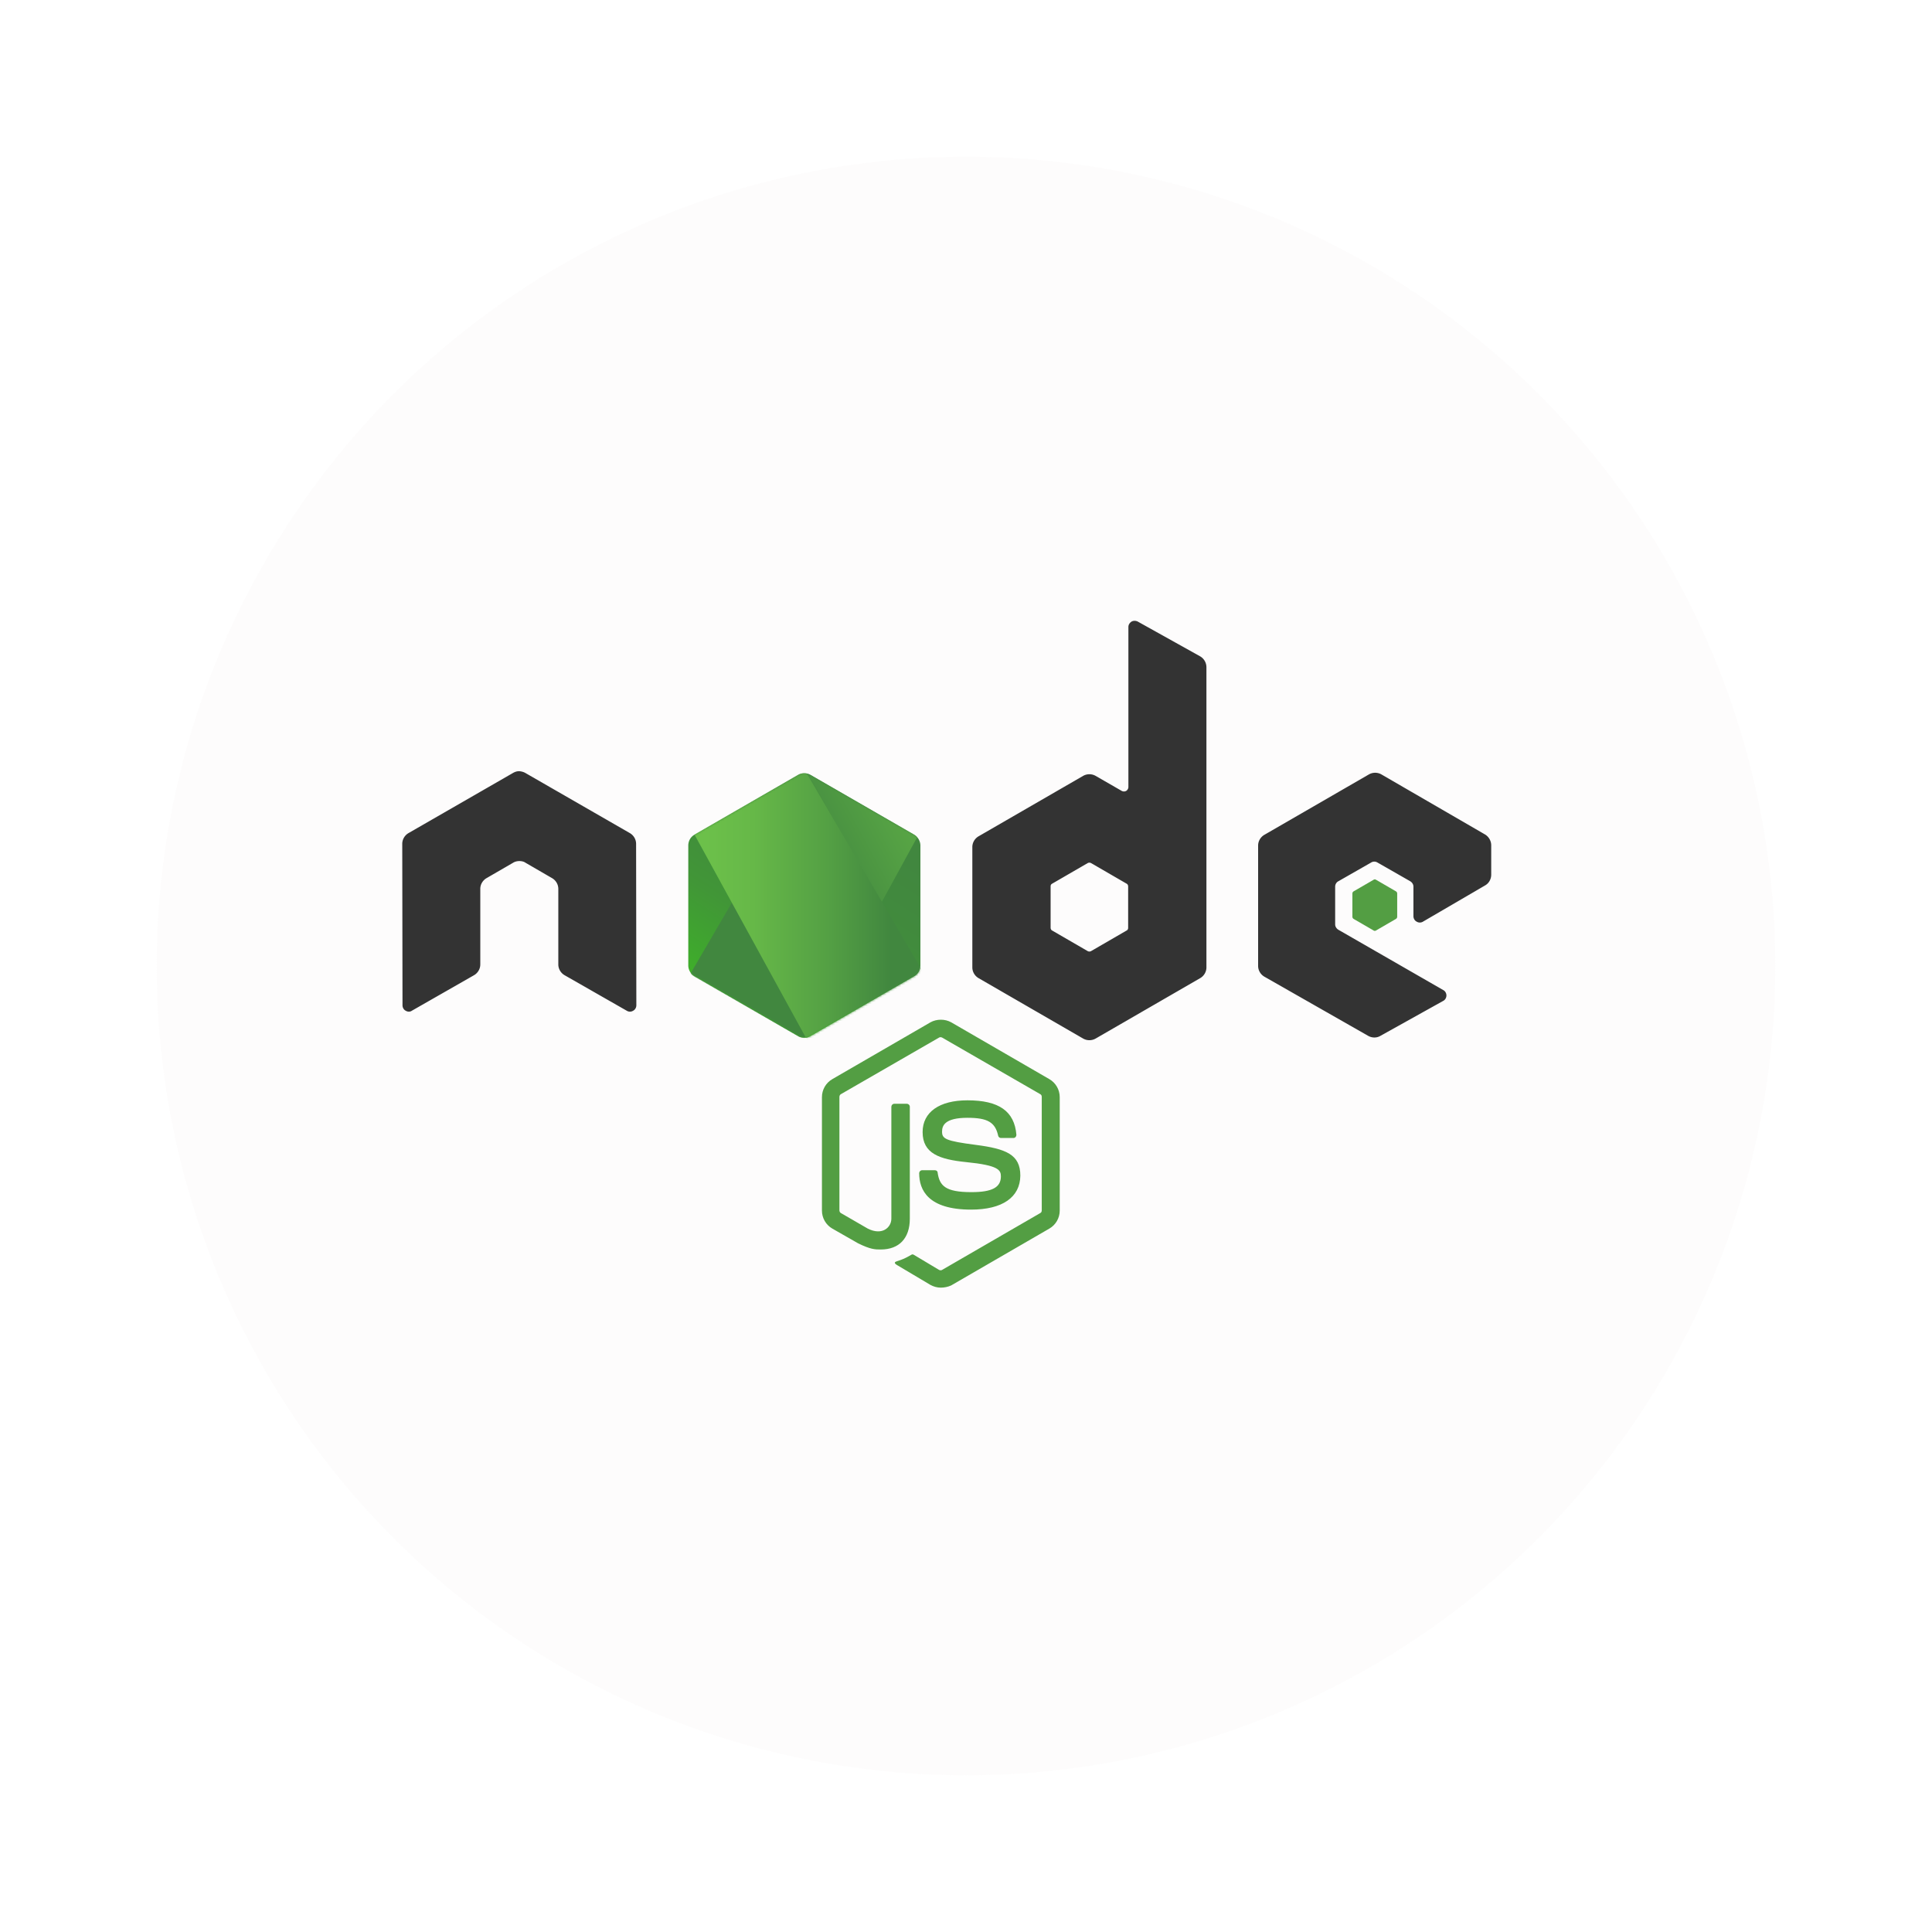 <?xml version="1.0" encoding="UTF-8" standalone="no"?>
<svg
   xmlns:dc="http://purl.org/dc/elements/1.1/"
   xmlns:cc="http://creativecommons.org/ns#"
   xmlns:rdf="http://www.w3.org/1999/02/22-rdf-syntax-ns#"
   xmlns:svg="http://www.w3.org/2000/svg"
   xmlns="http://www.w3.org/2000/svg"
   xmlns:xlink="http://www.w3.org/1999/xlink"
   xmlns:sodipodi="http://sodipodi.sourceforge.net/DTD/sodipodi-0.dtd"
   xmlns:inkscape="http://www.inkscape.org/namespaces/inkscape"
   width="48"
   height="48"
   viewBox="0 0 12.7 12.7"
   version="1.1"
   id="svg8"
   inkscape:version="1.0.1 (1.0.1+r73)"
   sodipodi:docname="node.svg">
  <defs
     id="defs2">
    <linearGradient
       x1="79.822"
       y1="21.347"
       x2="32.862"
       y2="105.422"
       id="b"
       gradientTransform="scale(0.937,1.067)"
       gradientUnits="userSpaceOnUse">
      <stop
         stop-color="#41873F"
         offset="0%"
         id="stop833" />
      <stop
         stop-color="#418B3D"
         offset="32.88%"
         id="stop835" />
      <stop
         stop-color="#419637"
         offset="63.52%"
         id="stop837" />
      <stop
         stop-color="#3FA92D"
         offset="93.19%"
         id="stop839" />
      <stop
         stop-color="#3FAE2A"
         offset="100%"
         id="stop841" />
    </linearGradient>
    <path
       id="a"
       d="M57.903 1.85a5.957 5.957 0 0 0-5.894 0L3.352 29.933c-1.85 1.04-2.89 3.005-2.89 5.085v56.286c0 2.08 1.156 4.045 2.89 5.085l48.657 28.085a5.957 5.957 0 0 0 5.894 0l48.658-28.085c1.849-1.04 2.89-3.005 2.89-5.085V35.019c0-2.08-1.157-4.045-2.89-5.085L57.903 1.85z" />
    <linearGradient
       x1="51.369"
       y1="64.595"
       x2="184.674"
       y2="-19.865"
       id="d"
       gradientTransform="scale(0.926,1.08)"
       gradientUnits="userSpaceOnUse">
      <stop
         stop-color="#41873F"
         offset="13.76%"
         id="stop845" />
      <stop
         stop-color="#54A044"
         offset="40.32%"
         id="stop847" />
      <stop
         stop-color="#66B848"
         offset="71.36%"
         id="stop849" />
      <stop
         stop-color="#6CC04A"
         offset="90.81%"
         id="stop851" />
    </linearGradient>
    <linearGradient
       x1="5.463"
       y1="1.396"
       x2="60.625"
       y2="1.396"
       id="e"
       gradientTransform="scale(1.632,0.613)"
       gradientUnits="userSpaceOnUse">
      <stop
         stop-color="#6CC04A"
         offset="9.192%"
         id="stop854" />
      <stop
         stop-color="#66B848"
         offset="28.64%"
         id="stop856" />
      <stop
         stop-color="#54A044"
         offset="59.68%"
         id="stop858" />
      <stop
         stop-color="#41873F"
         offset="86.24%"
         id="stop860" />
    </linearGradient>
    <linearGradient
       x1="-1.422"
       y1="66.99"
       x2="120.279"
       y2="66.99"
       id="f"
       gradientTransform="scale(0.925,1.081)"
       gradientUnits="userSpaceOnUse">
      <stop
         stop-color="#6CC04A"
         offset="9.192%"
         id="stop863" />
      <stop
         stop-color="#66B848"
         offset="28.64%"
         id="stop865" />
      <stop
         stop-color="#54A044"
         offset="59.68%"
         id="stop867" />
      <stop
         stop-color="#41873F"
         offset="86.24%"
         id="stop869" />
    </linearGradient>
    <linearGradient
       x1="117.947"
       y1="68.392"
       x2="169.562"
       y2="68.392"
       id="g"
       gradientTransform="scale(0.655,1.527)"
       gradientUnits="userSpaceOnUse">
      <stop
         stop-color="#6CC04A"
         offset="9.192%"
         id="stop872" />
      <stop
         stop-color="#66B848"
         offset="28.64%"
         id="stop874" />
      <stop
         stop-color="#54A044"
         offset="59.68%"
         id="stop876" />
      <stop
         stop-color="#41873F"
         offset="86.24%"
         id="stop878" />
    </linearGradient>
    <linearGradient
       x1="-1.039"
       y1="150.751"
       x2="87.897"
       y2="150.751"
       id="h"
       gradientTransform="scale(1.266,0.79)"
       gradientUnits="userSpaceOnUse">
      <stop
         stop-color="#6CC04A"
         offset="9.192%"
         id="stop881" />
      <stop
         stop-color="#66B848"
         offset="28.64%"
         id="stop883" />
      <stop
         stop-color="#54A044"
         offset="59.68%"
         id="stop885" />
      <stop
         stop-color="#41873F"
         offset="86.24%"
         id="stop887" />
    </linearGradient>
    <linearGradient
       x1="100.854"
       y1="37.182"
       x2="46.004"
       y2="216.513"
       id="i"
       gradientTransform="scale(1.266,0.79)"
       gradientUnits="userSpaceOnUse">
      <stop
         stop-color="#41873F"
         offset="0%"
         id="stop890" />
      <stop
         stop-color="#418B3D"
         offset="32.88%"
         id="stop892" />
      <stop
         stop-color="#419637"
         offset="63.52%"
         id="stop894" />
      <stop
         stop-color="#3FA92D"
         offset="93.19%"
         id="stop896" />
      <stop
         stop-color="#3FAE2A"
         offset="100%"
         id="stop898" />
    </linearGradient>
  </defs>
  <sodipodi:namedview
     id="base"
     pagecolor="#ffffff"
     bordercolor="#666666"
     borderopacity="1.0"
     inkscape:pageopacity="0.0"
     inkscape:pageshadow="2"
     inkscape:zoom="11.2"
     inkscape:cx="10.929937"
     inkscape:cy="22.705106"
     inkscape:document-units="mm"
     inkscape:current-layer="layer1"
     inkscape:document-rotation="0"
     showgrid="false"
     units="px"
     inkscape:window-width="1920"
     inkscape:window-height="1021"
     inkscape:window-x="0"
     inkscape:window-y="27"
     inkscape:window-maximized="1" />
  <g
     inkscape:label="Layer 1"
     inkscape:groupmode="layer"
     id="layer1">
    <circle
       style="fill:#f9f7f7;stroke-width:0.355;fill-opacity:0.35"
       id="path1002"
       cx="6.35"
       cy="6.35"
       r="5.32" />
    <g
       fill="none"
       id="g936"
       transform="matrix(0.014,0,0,0.014,2.641,4.081)">
      <path
         d="m 253.11,313.094 c -1.733,0 -3.351,-0.462 -4.854,-1.271 l -15.371,-9.13 c -2.312,-1.272 -1.156,-1.734 -0.462,-1.965 3.12,-1.04 3.698,-1.272 6.934,-3.12 0.347,-0.232 0.81,-0.116 1.156,0.115 l 11.789,7.05 c 0.462,0.231 1.04,0.231 1.386,0 l 46.115,-26.698 c 0.462,-0.231 0.694,-0.694 0.694,-1.271 v -53.28 c 0,-0.579 -0.232,-1.04 -0.694,-1.272 L 253.688,195.67 c -0.462,-0.232 -1.04,-0.232 -1.386,0 l -46.115,26.582 c -0.462,0.231 -0.694,0.809 -0.694,1.271 v 53.28 c 0,0.463 0.232,1.04 0.694,1.272 l 12.598,7.281 c 6.819,3.467 11.095,-0.578 11.095,-4.623 v -52.587 c 0,-0.693 0.578,-1.387 1.387,-1.387 h 5.894 c 0.694,0 1.387,0.578 1.387,1.387 v 52.587 c 0,9.13 -4.97,14.447 -13.638,14.447 -2.658,0 -4.738,0 -10.633,-2.89 l -12.135,-6.934 c -3.005,-1.733 -4.854,-4.97 -4.854,-8.437 v -53.28 c 0,-3.467 1.849,-6.704 4.854,-8.437 l 46.114,-26.698 c 2.89,-1.618 6.82,-1.618 9.709,0 l 46.114,26.698 c 3.005,1.733 4.855,4.97 4.855,8.437 v 53.28 c 0,3.467 -1.85,6.704 -4.855,8.437 l -46.114,26.698 c -1.503,0.694 -3.236,1.04 -4.854,1.04 z m 14.216,-36.637 c -20.225,0 -24.386,-9.246 -24.386,-17.105 0,-0.694 0.578,-1.387 1.387,-1.387 h 6.01 c 0.693,0 1.271,0.462 1.271,1.156 0.925,6.125 3.583,9.13 15.834,9.13 9.708,0 13.87,-2.196 13.87,-7.397 0,-3.005 -1.157,-5.2 -16.297,-6.703 -12.598,-1.272 -20.457,-4.045 -20.457,-14.1 0,-9.362 7.86,-14.91 21.035,-14.91 14.793,0 22.075,5.086 23,16.18 0,0.348 -0.116,0.694 -0.347,1.041 -0.232,0.231 -0.578,0.462 -0.925,0.462 h -6.01 c -0.578,0 -1.156,-0.462 -1.271,-1.04 -1.387,-6.356 -4.97,-8.437 -14.447,-8.437 -10.633,0 -11.905,3.699 -11.905,6.472 0,3.352 1.503,4.392 15.834,6.241 14.216,1.85 20.92,4.508 20.92,14.447 -0.116,10.171 -8.437,15.95 -23.116,15.95 z"
         fill="#539e43"
         id="path903" />
      <path
         d="m 110.028,104.712 c 0,-2.08 -1.156,-4.046 -3.005,-5.086 l -49.004,-28.2 c -0.81,-0.463 -1.734,-0.694 -2.658,-0.81 h -0.463 c -0.924,0 -1.849,0.347 -2.658,0.81 l -49.004,28.2 c -1.85,1.04 -3.005,3.005 -3.005,5.086 l 0.116,75.817 c 0,1.04 0.578,2.08 1.502,2.543 0.925,0.578 2.08,0.578 2.89,0 l 29.125,-16.643 c 1.849,-1.04 3.005,-3.005 3.005,-5.085 v -35.482 c 0,-2.08 1.155,-4.045 3.005,-5.085 l 12.366,-7.166 c 0.925,-0.578 1.965,-0.81 3.005,-0.81 1.04,0 2.08,0.232 2.89,0.81 l 12.366,7.166 c 1.85,1.04 3.005,3.004 3.005,5.085 v 35.482 c 0,2.08 1.156,4.045 3.005,5.085 l 29.125,16.643 c 0.925,0.578 2.08,0.578 3.005,0 0.925,-0.463 1.503,-1.503 1.503,-2.543 z M 345.571,0.347 c -0.924,-0.463 -2.08,-0.463 -2.89,0 -0.924,0.578 -1.502,1.502 -1.502,2.542 v 75.125 c 0,0.693 -0.346,1.386 -1.04,1.849 -0.693,0.346 -1.387,0.346 -2.08,0 l -12.251,-7.05 a 5.957,5.957 0 0 0 -5.895,0 l -49.004,28.316 c -1.849,1.04 -3.005,3.005 -3.005,5.085 v 56.516 c 0,2.08 1.156,4.046 3.005,5.086 l 49.004,28.316 a 5.957,5.957 0 0 0 5.895,0 l 49.004,-28.316 c 1.849,-1.04 3.005,-3.005 3.005,-5.086 V 21.844 c 0,-2.196 -1.156,-4.16 -3.005,-5.201 L 345.572,0.347 Z m -4.507,143.776 c 0,0.578 -0.231,1.04 -0.694,1.271 l -16.758,9.708 a 1.714,1.714 0 0 1 -1.503,0 l -16.758,-9.708 c -0.463,-0.231 -0.694,-0.809 -0.694,-1.271 v -19.417 c 0,-0.578 0.231,-1.04 0.694,-1.271 l 16.758,-9.709 a 1.714,1.714 0 0 1 1.503,0 l 16.758,9.709 c 0.463,0.23 0.694,0.809 0.694,1.271 z m 167.584,-19.879 c 1.85,-1.04 2.89,-3.005 2.89,-5.086 v -13.753 c 0,-2.08 -1.156,-4.045 -2.89,-5.085 l -48.657,-28.2 a 5.957,5.957 0 0 0 -5.894,0 l -49.004,28.315 c -1.85,1.04 -3.005,3.005 -3.005,5.086 v 56.516 c 0,2.08 1.155,4.045 3.005,5.085 l 48.657,27.738 c 1.85,1.04 4.045,1.04 5.779,0 L 489,178.45 c 0.925,-0.463 1.503,-1.503 1.503,-2.543 0,-1.04 -0.578,-2.08 -1.503,-2.543 l -49.235,-28.316 c -0.924,-0.577 -1.502,-1.502 -1.502,-2.542 v -17.683 c 0,-1.04 0.578,-2.08 1.502,-2.543 l 15.372,-8.784 a 2.821,2.821 0 0 1 3.005,0 l 15.371,8.784 c 0.925,0.578 1.503,1.502 1.503,2.543 v 13.869 c 0,1.04 0.578,2.08 1.502,2.542 0.925,0.578 2.08,0.578 3.005,0 z"
         fill="#333333"
         id="path905" />
      <path
         d="m 456.293,121.586 a 1.05,1.05 0 0 1 1.155,0 l 9.362,5.432 c 0.347,0.23 0.578,0.577 0.578,1.04 v 10.864 c 0,0.462 -0.231,0.809 -0.578,1.04 l -9.362,5.432 a 1.05,1.05 0 0 1 -1.155,0 l -9.362,-5.432 c -0.347,-0.231 -0.578,-0.578 -0.578,-1.04 v -10.864 c 0,-0.463 0.231,-0.81 0.578,-1.04 z"
         fill="#539e43"
         id="path907" />
      <g
         transform="translate(134.068,70.501)"
         id="g934">
        <mask
           id="c"
           fill="#ffffff">
          <use
             xlink:href="#a"
             id="use909"
             x="0"
             y="0"
             width="100%"
             height="100%" />
        </mask>
        <use
           fill="url(#b)"
           xlink:href="#a"
           id="use912"
           x="0"
           y="0"
           width="100%"
           height="100%"
           style="fill:url(#b)" />
        <g
           mask="url(#c)"
           id="g918">
          <path
             d="M 51.893,1.85 3.121,29.933 C 1.27,30.974 0,32.94 0,35.02 v 56.286 c 0,1.387 0.578,2.658 1.502,3.698 L 56.285,1.156 C 54.898,0.925 53.28,1.04 51.893,1.849 Z m 4.739,123.203 c 0.462,-0.116 0.925,-0.347 1.387,-0.578 L 106.792,96.39 c 1.85,-1.04 3.005,-3.005 3.005,-5.085 V 35.019 c 0,-1.502 -0.694,-3.005 -1.734,-4.045 l -51.43,94.079 z"
             id="path914" />
          <path
             d="M 106.676,29.934 57.788,1.85 A 8.025,8.025 0 0 0 56.285,1.272 L 1.502,95.12 a 6.082,6.082 0 0 0 1.619,1.387 l 48.888,28.085 c 1.387,0.809 3.005,1.04 4.507,0.577 l 51.432,-94.078 c -0.347,-0.462 -0.81,-0.81 -1.272,-1.156 z"
             fill="url(#d)"
             id="path916"
             style="fill:url(#d)" />
        </g>
        <g
           mask="url(#c)"
           id="g932">
          <path
             d="M 109.797,91.305 V 35.019 c 0,-2.08 -1.271,-4.045 -3.12,-5.085 L 57.786,1.85 A 5.106,5.106 0 0 0 55.938,1.157 l 53.511,91.42 c 0.231,-0.347 0.347,-0.809 0.347,-1.271 z M 3.12,29.934 C 1.272,30.974 0,32.94 0,35.02 v 56.286 c 0,2.08 1.387,4.045 3.12,5.085 l 48.889,28.085 c 1.156,0.693 2.427,0.925 3.814,0.693 L 3.467,29.818 3.121,29.934 Z"
             id="path920" />
          <path
             fill="url(#e)"
             fill-rule="evenodd"
             d="m 50.391,0.809 -0.693,0.347 h 0.924 z"
             transform="translate(0,-9.246)"
             id="path922"
             style="fill:url(#e)" />
          <path
             d="m 106.792,105.636 c 1.387,-0.809 2.427,-2.196 2.89,-3.698 L 56.053,10.402 c -1.387,-0.231 -2.89,-0.116 -4.16,0.693 L 3.351,39.065 55.706,134.53 a 8.057,8.057 0 0 0 2.196,-0.693 l 48.889,-28.2 z"
             fill="url(#f)"
             fill-rule="evenodd"
             transform="translate(0,-9.246)"
             id="path924"
             style="fill:url(#f)" />
          <path
             fill="url(#g)"
             fill-rule="evenodd"
             d="m 111.3,104.712 -0.347,-0.578 v 0.809 l 0.346,-0.231 z"
             transform="translate(0,-9.246)"
             id="path926"
             style="fill:url(#g)" />
          <path
             d="m 106.792,105.636 -48.773,28.085 a 6.973,6.973 0 0 1 -2.196,0.693 l 0.925,1.734 54.089,-31.32 v -0.694 l -1.387,-2.312 c -0.231,1.618 -1.271,3.005 -2.658,3.814 z"
             fill="url(#h)"
             fill-rule="evenodd"
             transform="translate(0,-9.246)"
             id="path928"
             style="fill:url(#h)" />
          <path
             d="m 106.792,105.636 -48.773,28.085 a 6.973,6.973 0 0 1 -2.196,0.693 l 0.925,1.734 54.089,-31.32 v -0.694 l -1.387,-2.312 c -0.231,1.618 -1.271,3.005 -2.658,3.814 z"
             fill="url(#i)"
             fill-rule="evenodd"
             transform="translate(0,-9.246)"
             id="path930"
             style="fill:url(#i)" />
        </g>
      </g>
    </g>
  </g>
</svg>
